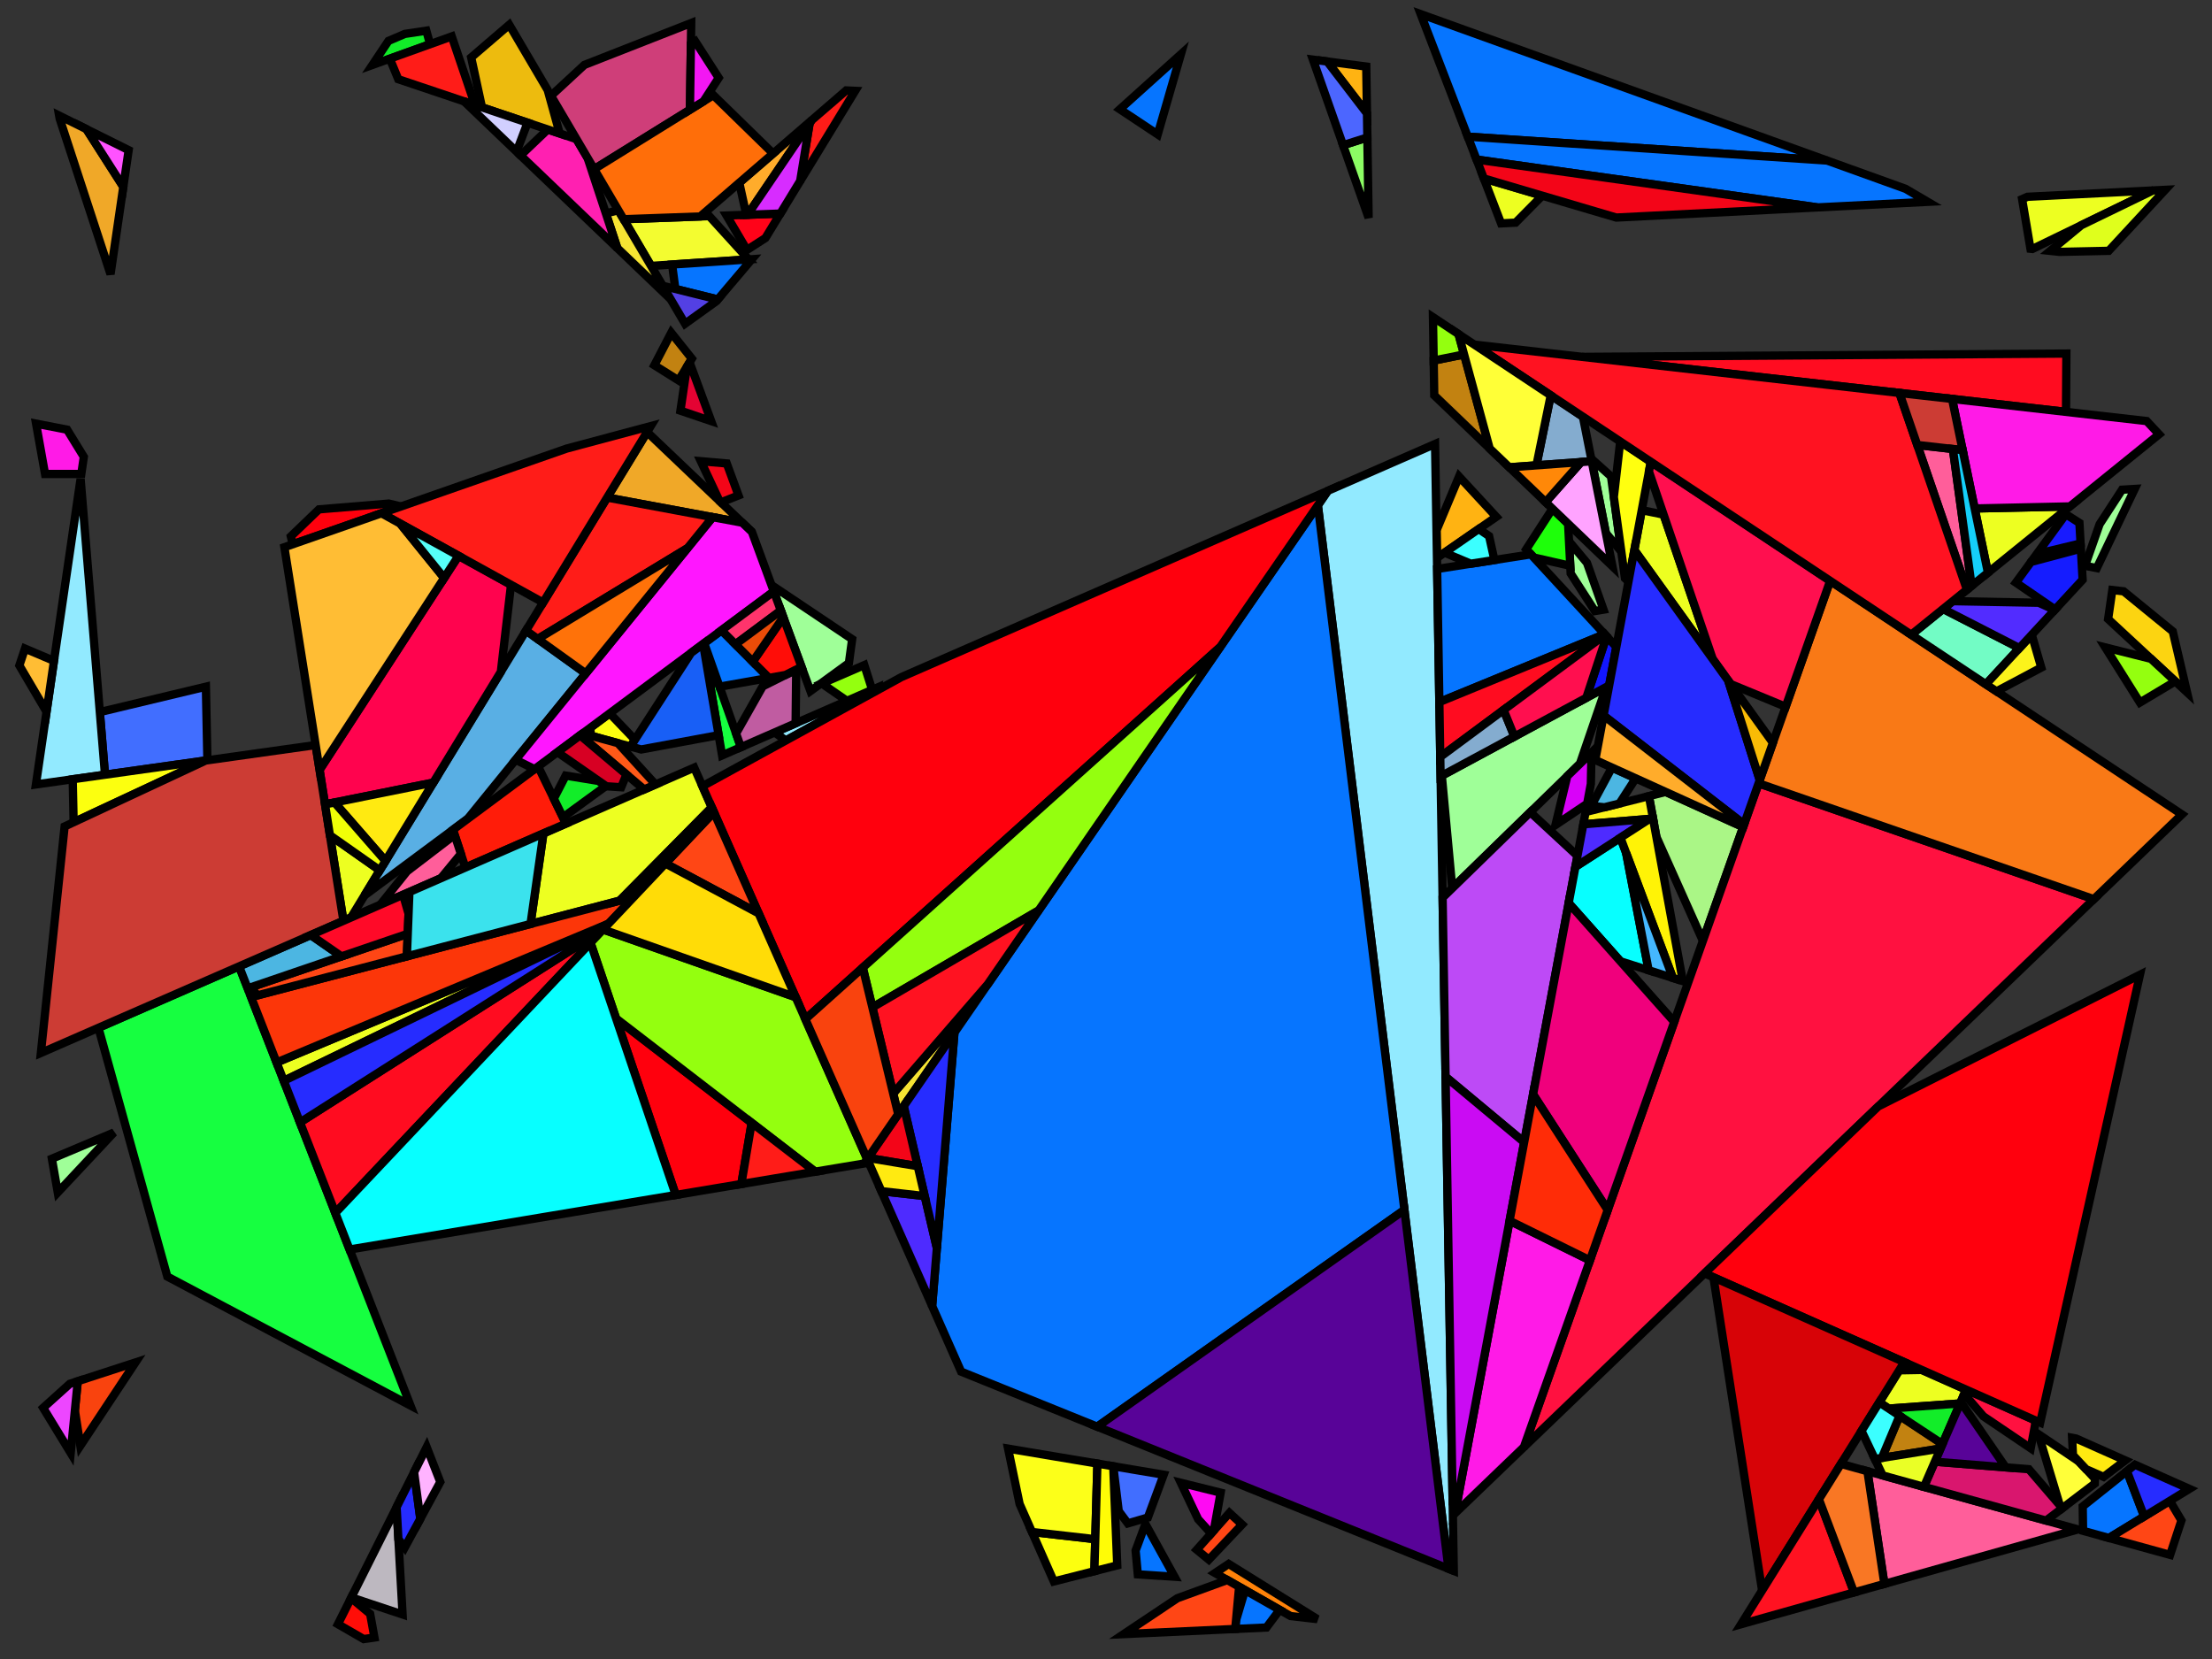 <?xml version="1.0" encoding="iso-8859-1" standalone="no"?>
<!DOCTYPE svg PUBLIC "-//W3C//DTD SVG 1.0//EN" "http://www.w3.org/TR/2001/REC-SVG-20010904/DTD/svg10.dtd">
<svg xmlns="http://www.w3.org/2000/svg" width="800" height="600">
<rect width="100%" height="100%" fill="#333333" stroke="none"/>
<path style="fill:rgb(0, 0, 0);fill-opacity:0.0;fill-rule:evenodd;stroke:rgb(0, 0, 0);stroke-width:0.0;" d="M 0, 600 L 800, 600 L 800, 0 L 0, 0 z "/>
<path style="fill:rgb(22, 255, 64);fill-opacity:1.0;fill-rule:evenodd;stroke:rgb(0, 0, 0);stroke-width:3.0;" d="M 267.963, 270.228 L 261.156, 273.201 L 256.989, 248.707 L 257.956, 241.898 z "/>
<path style="fill:rgb(22, 255, 64);fill-opacity:1.0;fill-rule:evenodd;stroke:rgb(0, 0, 0);stroke-width:3.0;" d="M 148.448, 508.327 L 60.514, 461.684 L 35.605, 371.718 L 86.474, 349.499 z "/>
<path style="fill:rgb(240, 168, 40);fill-opacity:1.0;fill-rule:evenodd;stroke:rgb(0, 0, 0);stroke-width:3.0;" d="M 31.274, 46.721 L 44.593, 67.555 L 39.972, 99.162 L 21.575, 42.893 L 21.384, 41.806 z "/>
<path style="fill:rgb(240, 168, 40);fill-opacity:1.0;fill-rule:evenodd;stroke:rgb(0, 0, 0);stroke-width:3.0;" d="M 268.442, 189.032 L 219.582, 179.944 L 234.031, 156.253 z "/>
<path style="fill:rgb(255, 130, 9);fill-opacity:1.0;fill-rule:evenodd;stroke:rgb(0, 0, 0);stroke-width:3.0;" d="M 476.42, 585.571 L 466.741, 584.471 L 439.44, 568.908 L 444.359, 565.62 z "/>
<path style="fill:rgb(237, 255, 33);fill-opacity:1.0;fill-rule:evenodd;stroke:rgb(0, 0, 0);stroke-width:3.0;" d="M 735.035, 90.046 L 734.347, 89.973 L 731.327, 72.016 L 733.244, 71.174 L 778.649, 68.881 z "/>
<path style="fill:rgb(237, 255, 33);fill-opacity:1.0;fill-rule:evenodd;stroke:rgb(0, 0, 0);stroke-width:3.0;" d="M 718.965, 207.125 L 714.171, 183.898 L 748.613, 183.151 z "/>
<path style="fill:rgb(237, 255, 33);fill-opacity:1.0;fill-rule:evenodd;stroke:rgb(0, 0, 0);stroke-width:3.0;" d="M 137.361, 314.768 L 126.966, 331.813 L 124.203, 333.02 L 119.316, 302.093 z "/>
<path style="fill:rgb(237, 255, 33);fill-opacity:1.0;fill-rule:evenodd;stroke:rgb(0, 0, 0);stroke-width:3.0;" d="M 102.627, 390.896 L 100.035, 384.254 L 219.743, 334.197 z "/>
<path style="fill:rgb(237, 255, 33);fill-opacity:1.0;fill-rule:evenodd;stroke:rgb(0, 0, 0);stroke-width:3.0;" d="M 711.066, 502.577 L 708.898, 507.576 L 683.104, 509.448 L 679.664, 507.177 L 686.876, 495.597 L 695.046, 495.455 z "/>
<path style="fill:rgb(237, 255, 33);fill-opacity:1.0;fill-rule:evenodd;stroke:rgb(0, 0, 0);stroke-width:3.0;" d="M 257.42, 291.996 L 224.078, 325.743 L 191.873, 334.164 L 196.529, 301.429 L 251.062, 277.61 z "/>
<path style="fill:rgb(237, 255, 33);fill-opacity:1.0;fill-rule:evenodd;stroke:rgb(0, 0, 0);stroke-width:3.0;" d="M 601.664, 186.117 L 619.449, 238.388 L 591.085, 198.935 L 593.77, 184.505 z "/>
<path style="fill:rgb(237, 255, 33);fill-opacity:1.0;fill-rule:evenodd;stroke:rgb(0, 0, 0);stroke-width:3.0;" d="M 557.765, 70.776 L 548.147, 80.523 L 542.892, 80.789 L 536.65, 64.543 z "/>
<path style="fill:rgb(89, 175, 228);fill-opacity:1.0;fill-rule:evenodd;stroke:rgb(0, 0, 0);stroke-width:3.0;" d="M 211.841, 243.559 L 169.118, 296.161 L 131.804, 323.879 L 190.243, 228.053 z "/>
<path style="fill:rgb(252, 212, 17);fill-opacity:1.0;fill-rule:evenodd;stroke:rgb(0, 0, 0);stroke-width:3.0;" d="M 768.044, 213.857 L 785.808, 228.346 L 790.964, 250.364 L 762.43, 223.898 L 763.955, 213.387 z "/>
<path style="fill:rgb(159, 255, 152);fill-opacity:1.0;fill-rule:evenodd;stroke:rgb(0, 0, 0);stroke-width:3.0;" d="M 573.96, 203.58 L 579.928, 220.471 L 576.806, 220.995 L 568.051, 207.384 L 567.455, 195.776 z "/>
<path style="fill:rgb(159, 255, 152);fill-opacity:1.0;fill-rule:evenodd;stroke:rgb(0, 0, 0);stroke-width:3.0;" d="M 308.193, 231.166 L 307.014, 239.812 L 293.11, 249.935 L 279.016, 211.603 z "/>
<path style="fill:rgb(159, 255, 152);fill-opacity:1.0;fill-rule:evenodd;stroke:rgb(0, 0, 0);stroke-width:3.0;" d="M 582.641, 172.289 L 586.372, 199.482 L 580.792, 192.799 L 575.475, 165.854 z "/>
<path style="fill:rgb(159, 255, 152);fill-opacity:1.0;fill-rule:evenodd;stroke:rgb(0, 0, 0);stroke-width:3.0;" d="M 20.892, 431.263 L 18.766, 419.062 L 41.183, 409.599 z "/>
<path style="fill:rgb(159, 255, 152);fill-opacity:1.0;fill-rule:evenodd;stroke:rgb(0, 0, 0);stroke-width:3.0;" d="M 758.336, 205.465 L 754.067, 204.628 L 759.352, 189.586 L 767.466, 177.111 L 772.047, 176.832 z "/>
<path style="fill:rgb(159, 255, 152);fill-opacity:1.0;fill-rule:evenodd;stroke:rgb(0, 0, 0);stroke-width:3.0;" d="M 571.397, 276.241 L 525.231, 321.241 L 521.452, 280.537 L 580.896, 248.493 z "/>
<path style="fill:rgb(243, 252, 48);fill-opacity:1.0;fill-rule:evenodd;stroke:rgb(0, 0, 0);stroke-width:3.0;" d="M 270.75, 93.822 L 235.466, 96.168 L 225.537, 79.284 L 256.524, 78.167 z "/>
<path style="fill:rgb(252, 54, 9);fill-opacity:1.0;fill-rule:evenodd;stroke:rgb(0, 0, 0);stroke-width:3.0;" d="M 220.113, 334.042 L 100.035, 384.254 L 90.803, 360.594 L 229.224, 324.397 z "/>
<path style="fill:rgb(246, 228, 51);fill-opacity:1.0;fill-rule:evenodd;stroke:rgb(0, 0, 0);stroke-width:3.0;" d="M 324.845, 402.959 L 323.039, 395.488 L 357.237, 355.962 z "/>
<path style="fill:rgb(246, 228, 51);fill-opacity:1.0;fill-rule:evenodd;stroke:rgb(0, 0, 0);stroke-width:3.0;" d="M 242.533, 108.187 L 223.268, 89.739 L 219.135, 77.209 L 223.613, 76.012 z "/>
<path style="fill:rgb(170, 246, 134);fill-opacity:1.0;fill-rule:evenodd;stroke:rgb(0, 0, 0);stroke-width:3.0;" d="M 630.423, 299.12 L 615.87, 340.278 L 599.049, 302.637 L 596.353, 287.927 L 602.405, 286.41 z "/>
<path style="fill:rgb(255, 179, 18);fill-opacity:1.0;fill-rule:evenodd;stroke:rgb(0, 0, 0);stroke-width:3.0;" d="M 494.124, 24.074 L 494.389, 41.01 L 479.992, 22.236 z "/>
<path style="fill:rgb(255, 179, 18);fill-opacity:1.0;fill-rule:evenodd;stroke:rgb(0, 0, 0);stroke-width:3.0;" d="M 541.15, 186.921 L 519.697, 201.78 L 519.531, 191.803 L 527.69, 172.338 z "/>
<path style="fill:rgb(255, 17, 64);fill-opacity:1.0;fill-rule:evenodd;stroke:rgb(0, 0, 0);stroke-width:3.0;" d="M 735.669, 513.514 L 736.087, 514.902 L 734.435, 523.79 L 717.303, 512.21 L 710.381, 504.157 L 711.066, 502.577 z "/>
<path style="fill:rgb(255, 17, 64);fill-opacity:1.0;fill-rule:evenodd;stroke:rgb(0, 0, 0);stroke-width:3.0;" d="M 757.263, 325.191 L 551.143, 523.347 L 636.016, 283.299 z "/>
<path style="fill:rgb(249, 121, 22);fill-opacity:1.0;fill-rule:evenodd;stroke:rgb(0, 0, 0);stroke-width:3.0;" d="M 789.131, 294.555 L 757.263, 325.191 L 636.016, 283.299 L 661.903, 210.083 z "/>
<path style="fill:rgb(30, 255, 10);fill-opacity:1.0;fill-rule:evenodd;stroke:rgb(0, 0, 0);stroke-width:3.0;" d="M 567.128, 189.414 L 567.91, 204.633 L 554.722, 201.625 L 551.98, 198.654 L 561.472, 183.989 z "/>
<path style="fill:rgb(65, 110, 255);fill-opacity:1.0;fill-rule:evenodd;stroke:rgb(0, 0, 0);stroke-width:3.0;" d="M 75.006, 274.966 L 37.971, 280.182 L 36.103, 257.529 L 74.465, 248.348 z "/>
<path style="fill:rgb(65, 110, 255);fill-opacity:1.0;fill-rule:evenodd;stroke:rgb(0, 0, 0);stroke-width:3.0;" d="M 420.867, 533.348 L 415.136, 548.837 L 407.894, 550.953 L 404.603, 546.514 L 402.628, 530.292 z "/>
<path style="fill:rgb(255, 32, 177);fill-opacity:1.0;fill-rule:evenodd;stroke:rgb(0, 0, 0);stroke-width:3.0;" d="M 208.511, 50.331 L 212.516, 57.142 L 223.268, 89.739 L 188.257, 56.212 L 198.105, 46.831 z "/>
<path style="fill:rgb(114, 252, 197);fill-opacity:1.0;fill-rule:evenodd;stroke:rgb(0, 0, 0);stroke-width:3.0;" d="M 730.353, 234.386 L 718.234, 247.484 L 691.229, 229.554 L 702.756, 220.232 z "/>
<path style="fill:rgb(255, 28, 9);fill-opacity:1.0;fill-rule:evenodd;stroke:rgb(0, 0, 0);stroke-width:3.0;" d="M 204.697, 297.861 L 168.313, 313.753 L 163.818, 300.098 L 194.624, 277.214 z "/>
<path style="fill:rgb(252, 243, 27);fill-opacity:1.0;fill-rule:evenodd;stroke:rgb(0, 0, 0);stroke-width:3.0;" d="M 738.261, 241.431 L 722.076, 250.034 L 718.234, 247.484 L 734.812, 229.566 z "/>
<path style="fill:rgb(252, 243, 27);fill-opacity:1.0;fill-rule:evenodd;stroke:rgb(0, 0, 0);stroke-width:3.0;" d="M 597.844, 296.06 L 572.631, 298.12 L 573.46, 293.668 L 596.353, 287.927 z "/>
<path style="fill:rgb(146, 234, 255);fill-opacity:1.0;fill-rule:evenodd;stroke:rgb(0, 0, 0);stroke-width:3.0;" d="M 317.434, 249.579 L 284.199, 267.813 L 280.184, 264.89 L 317.584, 248.554 z "/>
<path style="fill:rgb(146, 234, 255);fill-opacity:1.0;fill-rule:evenodd;stroke:rgb(0, 0, 0);stroke-width:3.0;" d="M 37.971, 280.182 L 12.992, 283.701 L 29.149, 173.189 z "/>
<path style="fill:rgb(146, 234, 255);fill-opacity:1.0;fill-rule:evenodd;stroke:rgb(0, 0, 0);stroke-width:3.0;" d="M 525.782, 568.132 L 523.866, 567.357 L 476.622, 182.748 L 480.231, 177.513 L 519.013, 160.573 z "/>
<path style="fill:rgb(255, 94, 154);fill-opacity:1.0;fill-rule:evenodd;stroke:rgb(0, 0, 0);stroke-width:3.0;" d="M 751.525, 553.136 L 681.512, 572.838 L 675.386, 532.09 z "/>
<path style="fill:rgb(255, 94, 154);fill-opacity:1.0;fill-rule:evenodd;stroke:rgb(0, 0, 0);stroke-width:3.0;" d="M 706.286, 162.394 L 713.066, 211.896 L 711.366, 213.271 L 693.405, 160.933 z "/>
<path style="fill:rgb(255, 94, 154);fill-opacity:1.0;fill-rule:evenodd;stroke:rgb(0, 0, 0);stroke-width:3.0;" d="M 166.689, 308.82 L 159.451, 317.624 L 137.538, 327.195 L 147.225, 315.107 L 164.426, 301.945 z "/>
<path style="fill:rgb(189, 74, 246);fill-opacity:1.0;fill-rule:evenodd;stroke:rgb(0, 0, 0);stroke-width:3.0;" d="M 570.509, 309.526 L 551.237, 413.108 L 522.814, 389.429 L 521.738, 324.646 L 553.442, 293.743 z "/>
<path style="fill:rgb(82, 44, 255);fill-opacity:1.0;fill-rule:evenodd;stroke:rgb(0, 0, 0);stroke-width:3.0;" d="M 737.332, 217.995 L 743.109, 220.598 L 730.353, 234.386 L 702.756, 220.232 L 706.237, 217.418 z "/>
<path style="fill:rgb(6, 117, 255);fill-opacity:1.0;fill-rule:evenodd;stroke:rgb(0, 0, 0);stroke-width:3.0;" d="M 259.588, 108.305 L 244.245, 104.501 L 243.076, 95.662 L 271.919, 93.745 z "/>
<path style="fill:rgb(6, 117, 255);fill-opacity:1.0;fill-rule:evenodd;stroke:rgb(0, 0, 0);stroke-width:3.0;" d="M 580.331, 229.371 L 520.563, 253.907 L 519.763, 205.77 L 553.664, 200.479 z "/>
<path style="fill:rgb(6, 117, 255);fill-opacity:1.0;fill-rule:evenodd;stroke:rgb(0, 0, 0);stroke-width:3.0;" d="M 660.797, 58.065 L 530.84, 49.424 L 513.811, 5.109 z "/>
<path style="fill:rgb(6, 117, 255);fill-opacity:1.0;fill-rule:evenodd;stroke:rgb(0, 0, 0);stroke-width:3.0;" d="M 278.106, 245.174 L 260.234, 248.347 L 254.674, 232.606 L 260.939, 227.952 z "/>
<path style="fill:rgb(6, 117, 255);fill-opacity:1.0;fill-rule:evenodd;stroke:rgb(0, 0, 0);stroke-width:3.0;" d="M 462.798, 582.223 L 458.025, 588.614 L 446.736, 589.135 L 447.02, 586.062 L 450.274, 575.084 z "/>
<path style="fill:rgb(6, 117, 255);fill-opacity:1.0;fill-rule:evenodd;stroke:rgb(0, 0, 0);stroke-width:3.0;" d="M 775.483, 548.453 L 762.74, 556.235 L 753.369, 553.645 L 753.243, 544.8 L 769.232, 532.051 z "/>
<path style="fill:rgb(6, 117, 255);fill-opacity:1.0;fill-rule:evenodd;stroke:rgb(0, 0, 0);stroke-width:3.0;" d="M 418.703, 48.612 L 405.003, 39.516 L 427.072, 19.644 z "/>
<path style="fill:rgb(6, 117, 255);fill-opacity:1.0;fill-rule:evenodd;stroke:rgb(0, 0, 0);stroke-width:3.0;" d="M 507.925, 437.583 L 396.829, 515.98 L 347.605, 496.073 L 337.124, 472.357 L 345.189, 373.443 L 476.622, 182.748 z "/>
<path style="fill:rgb(6, 117, 255);fill-opacity:1.0;fill-rule:evenodd;stroke:rgb(0, 0, 0);stroke-width:3.0;" d="M 660.797, 58.065 L 689.175, 68.289 L 697.191, 72.996 L 657.294, 75.011 L 534.024, 57.71 L 530.84, 49.424 z "/>
<path style="fill:rgb(6, 117, 255);fill-opacity:1.0;fill-rule:evenodd;stroke:rgb(0, 0, 0);stroke-width:3.0;" d="M 414.323, 551.285 L 424.786, 570.256 L 411.501, 569.384 L 410.713, 560.79 L 414.253, 551.223 z "/>
<path style="fill:rgb(252, 255, 15);fill-opacity:1.0;fill-rule:evenodd;stroke:rgb(0, 0, 0);stroke-width:3.0;" d="M 220.53, 258.016 L 229.631, 267.536 L 228.034, 270.005 L 213.836, 266.131 L 213.392, 263.272 L 220.474, 258.011 z "/>
<path style="fill:rgb(252, 255, 15);fill-opacity:1.0;fill-rule:evenodd;stroke:rgb(0, 0, 0);stroke-width:3.0;" d="M 396.119, 556.672 L 395.795, 568.234 L 381.139, 571.957 L 373.231, 554.062 z "/>
<path style="fill:rgb(252, 255, 15);fill-opacity:1.0;fill-rule:evenodd;stroke:rgb(0, 0, 0);stroke-width:3.0;" d="M 26.813, 297.284 L 26.628, 297.256 L 26.298, 281.826 L 74.401, 275.051 z "/>
<path style="fill:rgb(255, 3, 25);fill-opacity:1.0;fill-rule:evenodd;stroke:rgb(0, 0, 0);stroke-width:3.0;" d="M 276.816, 86.095 L 270.134, 90.395 L 262.784, 77.942 L 282.216, 77.241 z "/>
<path style="fill:rgb(207, 62, 121);fill-opacity:1.0;fill-rule:evenodd;stroke:rgb(0, 0, 0);stroke-width:3.0;" d="M 249.525, 39.685 L 214.885, 61.171 L 199.283, 34.639 L 211.364, 23.467 L 249.988, 8.316 z "/>
<path style="fill:rgb(255, 0, 13);fill-opacity:1.0;fill-rule:evenodd;stroke:rgb(0, 0, 0);stroke-width:3.0;" d="M 737.867, 514.491 L 616.484, 460.53 L 679.273, 400.167 L 773.938, 352.537 z "/>
<path style="fill:rgb(255, 0, 13);fill-opacity:1.0;fill-rule:evenodd;stroke:rgb(0, 0, 0);stroke-width:3.0;" d="M 441.281, 234.025 L 291.27, 368.595 L 254.044, 284.357 L 326.011, 244.873 L 480.231, 177.513 z "/>
<path style="fill:rgb(255, 0, 13);fill-opacity:1.0;fill-rule:evenodd;stroke:rgb(0, 0, 0);stroke-width:3.0;" d="M 271.846, 406.075 L 268.118, 428.217 L 244.393, 432.183 L 222.827, 368.357 z "/>
<path style="fill:rgb(255, 0, 13);fill-opacity:1.0;fill-rule:evenodd;stroke:rgb(0, 0, 0);stroke-width:3.0;" d="M 144.991, 183.178 L 105.878, 196.843 L 105.184, 193.993 L 115.35, 184.217 L 140.612, 182.127 z "/>
<path style="fill:rgb(223, 255, 28);fill-opacity:1.0;fill-rule:evenodd;stroke:rgb(0, 0, 0);stroke-width:3.0;" d="M 762.644, 90.716 L 744.878, 91.094 L 741.503, 90.735 L 752.741, 81.454 L 778.649, 68.881 L 783.071, 68.658 z "/>
<path style="fill:rgb(255, 22, 255);fill-opacity:1.0;fill-rule:evenodd;stroke:rgb(0, 0, 0);stroke-width:3.0;" d="M 268.442, 189.032 L 271.943, 192.366 L 279.859, 213.897 L 193.334, 278.172 L 186.488, 274.775 L 257.745, 187.043 z "/>
<path style="fill:rgb(255, 70, 21);fill-opacity:1.0;fill-rule:evenodd;stroke:rgb(0, 0, 0);stroke-width:3.0;" d="M 147.153, 345.858 L 93.151, 359.98 L 90.707, 357.061 L 147.473, 337.709 z "/>
<path style="fill:rgb(255, 70, 21);fill-opacity:1.0;fill-rule:evenodd;stroke:rgb(0, 0, 0);stroke-width:3.0;" d="M 449.212, 551.365 L 437.186, 564.065 L 432.833, 560.487 L 444.645, 547.167 z "/>
<path style="fill:rgb(255, 70, 21);fill-opacity:1.0;fill-rule:evenodd;stroke:rgb(0, 0, 0);stroke-width:3.0;" d="M 274.362, 330.333 L 240.655, 312.295 L 258.188, 293.734 z "/>
<path style="fill:rgb(255, 70, 21);fill-opacity:1.0;fill-rule:evenodd;stroke:rgb(0, 0, 0);stroke-width:3.0;" d="M 788.941, 549.895 L 784.847, 562.346 L 762.74, 556.235 L 784.738, 542.801 z "/>
<path style="fill:rgb(255, 70, 21);fill-opacity:1.0;fill-rule:evenodd;stroke:rgb(0, 0, 0);stroke-width:3.0;" d="M 448.149, 573.873 L 446.736, 589.135 L 406.391, 590.994 L 425.804, 578.021 L 443.876, 571.437 z "/>
<path style="fill:rgb(255, 12, 32);fill-opacity:1.0;fill-rule:evenodd;stroke:rgb(0, 0, 0);stroke-width:3.0;" d="M 121.272, 438.681 L 108.495, 405.935 L 217.944, 336.339 z "/>
<path style="fill:rgb(255, 12, 32);fill-opacity:1.0;fill-rule:evenodd;stroke:rgb(0, 0, 0);stroke-width:3.0;" d="M 747.205, 148.966 L 572.222, 129.073 L 747.332, 127.869 z "/>
<path style="fill:rgb(255, 12, 32);fill-opacity:1.0;fill-rule:evenodd;stroke:rgb(0, 0, 0);stroke-width:3.0;" d="M 580.506, 229.56 L 520.892, 273.741 L 520.563, 253.907 L 580.331, 229.371 z "/>
<path style="fill:rgb(194, 130, 17);fill-opacity:1.0;fill-rule:evenodd;stroke:rgb(0, 0, 0);stroke-width:3.0;" d="M 702.526, 522.269 L 701.83, 523.874 L 680.6, 527.277 L 687.011, 512.027 z "/>
<path style="fill:rgb(194, 130, 17);fill-opacity:1.0;fill-rule:evenodd;stroke:rgb(0, 0, 0);stroke-width:3.0;" d="M 538.763, 162.205 L 518.72, 142.979 L 518.512, 130.403 L 529.5, 128.176 z "/>
<path style="fill:rgb(194, 130, 17);fill-opacity:1.0;fill-rule:evenodd;stroke:rgb(0, 0, 0);stroke-width:3.0;" d="M 250.216, 129.713 L 245.416, 137.584 L 236.655, 132.085 L 242.761, 120.362 z "/>
<path style="fill:rgb(18, 237, 41);fill-opacity:1.0;fill-rule:evenodd;stroke:rgb(0, 0, 0);stroke-width:3.0;" d="M 216.549, 282.454 L 219.152, 284.266 L 203.596, 295.606 L 200.292, 288.832 L 204.585, 280.506 z "/>
<path style="fill:rgb(18, 237, 41);fill-opacity:1.0;fill-rule:evenodd;stroke:rgb(0, 0, 0);stroke-width:3.0;" d="M 702.526, 522.269 L 683.104, 509.448 L 708.898, 507.576 z "/>
<path style="fill:rgb(18, 237, 41);fill-opacity:1.0;fill-rule:evenodd;stroke:rgb(0, 0, 0);stroke-width:3.0;" d="M 155.551, 15.986 L 134.697, 23.479 L 140.49, 14.798 L 146.417, 12.261 L 154.182, 11.095 z "/>
<path style="fill:rgb(192, 92, 161);fill-opacity:1.0;fill-rule:evenodd;stroke:rgb(0, 0, 0);stroke-width:3.0;" d="M 287.747, 261.586 L 267.963, 270.228 L 266.207, 265.259 L 275.835, 248.235 L 287.963, 242.157 z "/>
<path style="fill:rgb(215, 3, 7);fill-opacity:1.0;fill-rule:evenodd;stroke:rgb(0, 0, 0);stroke-width:3.0;" d="M 688.716, 492.641 L 637.288, 575.219 L 619.691, 461.956 z "/>
<path style="fill:rgb(140, 252, 100);fill-opacity:1.0;fill-rule:evenodd;stroke:rgb(0, 0, 0);stroke-width:3.0;" d="M 494.98, 78.754 L 485.739, 52.511 L 494.526, 49.712 z "/>
<path style="fill:rgb(255, 255, 57);fill-opacity:1.0;fill-rule:evenodd;stroke:rgb(0, 0, 0);stroke-width:3.0;" d="M 751.817, 528.541 L 757.661, 534.783 L 757.61, 536.555 L 745.884, 545.461 L 744.969, 544.396 L 737.231, 518.701 z "/>
<path style="fill:rgb(148, 255, 15);fill-opacity:1.0;fill-rule:evenodd;stroke:rgb(0, 0, 0);stroke-width:3.0;" d="M 315.434, 249.493 L 306.32, 253.474 L 297.225, 247.198 L 312.593, 240.538 z "/>
<path style="fill:rgb(148, 255, 15);fill-opacity:1.0;fill-rule:evenodd;stroke:rgb(0, 0, 0);stroke-width:3.0;" d="M 527.507, 120.852 L 529.5, 128.176 L 518.512, 130.403 L 518.251, 114.706 z "/>
<path style="fill:rgb(148, 255, 15);fill-opacity:1.0;fill-rule:evenodd;stroke:rgb(0, 0, 0);stroke-width:3.0;" d="M 287.758, 360.648 L 314.213, 420.512 L 294.821, 423.754 L 222.827, 368.357 L 213.573, 340.966 L 218.106, 336.167 z "/>
<path style="fill:rgb(148, 255, 15);fill-opacity:1.0;fill-rule:evenodd;stroke:rgb(0, 0, 0);stroke-width:3.0;" d="M 375.616, 329.296 L 315.51, 364.339 L 312.036, 349.967 L 441.281, 234.025 z "/>
<path style="fill:rgb(148, 255, 15);fill-opacity:1.0;fill-rule:evenodd;stroke:rgb(0, 0, 0);stroke-width:3.0;" d="M 777.932, 238.277 L 786.722, 246.429 L 773.927, 254.08 L 761.411, 234.143 z "/>
<path style="fill:rgb(255, 89, 24);fill-opacity:1.0;fill-rule:evenodd;stroke:rgb(0, 0, 0);stroke-width:3.0;" d="M 223.455, 268.755 L 237.082, 283.716 L 232.967, 285.514 L 209.807, 265.935 L 210.696, 265.275 z "/>
<path style="fill:rgb(255, 26, 231);fill-opacity:1.0;fill-rule:evenodd;stroke:rgb(0, 0, 0);stroke-width:3.0;" d="M 575.021, 455.814 L 551.143, 523.347 L 526.28, 547.25 L 545.955, 441.499 z "/>
<path style="fill:rgb(255, 26, 231);fill-opacity:1.0;fill-rule:evenodd;stroke:rgb(0, 0, 0);stroke-width:3.0;" d="M 24.278, 155.395 L 30.314, 165.221 L 29.408, 171.417 L 16.294, 171.431 L 13.047, 153.216 z "/>
<path style="fill:rgb(255, 26, 231);fill-opacity:1.0;fill-rule:evenodd;stroke:rgb(0, 0, 0);stroke-width:3.0;" d="M 776.377, 152.282 L 780.858, 157.077 L 748.613, 183.151 L 714.171, 183.898 L 705.993, 144.281 z "/>
<path style="fill:rgb(7, 255, 255);fill-opacity:1.0;fill-rule:evenodd;stroke:rgb(0, 0, 0);stroke-width:3.0;" d="M 588.119, 308.485 L 596.255, 350.908 L 586.051, 347.667 L 567.333, 326.6 L 569.773, 313.481 L 586.055, 302.966 z "/>
<path style="fill:rgb(7, 255, 255);fill-opacity:1.0;fill-rule:evenodd;stroke:rgb(0, 0, 0);stroke-width:3.0;" d="M 244.393, 432.183 L 126.431, 451.902 L 121.272, 438.681 L 213.573, 340.966 z "/>
<path style="fill:rgb(255, 3, 78);fill-opacity:1.0;fill-rule:evenodd;stroke:rgb(0, 0, 0);stroke-width:3.0;" d="M 184.82, 211.499 L 181.143, 242.976 L 156.708, 283.043 L 117.551, 290.925 L 115.577, 278.432 L 165.839, 201.017 z "/>
<path style="fill:rgb(132, 172, 207);fill-opacity:1.0;fill-rule:evenodd;stroke:rgb(0, 0, 0);stroke-width:3.0;" d="M 572.488, 150.717 L 575.669, 166.836 L 555.672, 168.293 L 560.84, 142.983 z "/>
<path style="fill:rgb(132, 172, 207);fill-opacity:1.0;fill-rule:evenodd;stroke:rgb(0, 0, 0);stroke-width:3.0;" d="M 547.7, 266.388 L 521.009, 280.776 L 520.892, 273.741 L 543.798, 256.765 z "/>
<path style="fill:rgb(255, 255, 15);fill-opacity:1.0;fill-rule:evenodd;stroke:rgb(0, 0, 0);stroke-width:3.0;" d="M 597.025, 167.008 L 588.96, 210.357 L 587.698, 209.146 L 583.667, 179.764 L 585.971, 159.669 z "/>
<path style="fill:rgb(237, 187, 14);fill-opacity:1.0;fill-rule:evenodd;stroke:rgb(0, 0, 0);stroke-width:3.0;" d="M 198.094, 32.615 L 202.422, 48.283 L 174.314, 38.83 L 170.408, 20.776 L 184.179, 8.953 z "/>
<path style="fill:rgb(217, 22, 110);fill-opacity:1.0;fill-rule:evenodd;stroke:rgb(0, 0, 0);stroke-width:3.0;" d="M 733.767, 531.364 L 745.884, 545.461 L 739.981, 549.945 L 695.818, 537.738 L 699.762, 528.642 z "/>
<path style="fill:rgb(18, 22, 255);fill-opacity:1.0;fill-rule:evenodd;stroke:rgb(0, 0, 0);stroke-width:3.0;" d="M 584.568, 233.962 L 581.973, 247.912 L 573.707, 252.368 L 581.047, 230.147 z "/>
<path style="fill:rgb(255, 15, 79);fill-opacity:1.0;fill-rule:evenodd;stroke:rgb(0, 0, 0);stroke-width:3.0;" d="M 661.903, 210.083 L 645.807, 255.609 L 625.925, 247.395 L 619.449, 238.388 L 596.366, 170.55 L 597.025, 167.008 z "/>
<path style="fill:rgb(255, 15, 79);fill-opacity:1.0;fill-rule:evenodd;stroke:rgb(0, 0, 0);stroke-width:3.0;" d="M 581.047, 230.147 L 573.707, 252.368 L 547.7, 266.388 L 543.798, 256.765 L 580.506, 229.56 z "/>
<path style="fill:rgb(189, 184, 192);fill-opacity:1.0;fill-rule:evenodd;stroke:rgb(0, 0, 0);stroke-width:3.0;" d="M 145.602, 583.908 L 127.066, 577.738 L 143.437, 545.071 z "/>
<path style="fill:rgb(255, 18, 33);fill-opacity:1.0;fill-rule:evenodd;stroke:rgb(0, 0, 0);stroke-width:3.0;" d="M 686.947, 142.116 L 711.366, 213.271 L 691.229, 229.554 L 533.21, 124.638 z "/>
<path style="fill:rgb(255, 18, 33);fill-opacity:1.0;fill-rule:evenodd;stroke:rgb(0, 0, 0);stroke-width:3.0;" d="M 357.237, 355.962 L 323.039, 395.488 L 315.51, 364.339 L 375.616, 329.296 z "/>
<path style="fill:rgb(255, 18, 33);fill-opacity:1.0;fill-rule:evenodd;stroke:rgb(0, 0, 0);stroke-width:3.0;" d="M 670.548, 575.923 L 629.689, 587.421 L 657.834, 542.23 z "/>
<path style="fill:rgb(78, 43, 255);fill-opacity:1.0;fill-rule:evenodd;stroke:rgb(0, 0, 0);stroke-width:3.0;" d="M 334.439, 432.578 L 338.834, 451.395 L 337.124, 472.357 L 318.757, 430.794 z "/>
<path style="fill:rgb(78, 43, 255);fill-opacity:1.0;fill-rule:evenodd;stroke:rgb(0, 0, 0);stroke-width:3.0;" d="M 569.773, 313.481 L 572.631, 298.12 L 596.591, 296.162 z "/>
<path style="fill:rgb(255, 28, 24);fill-opacity:1.0;fill-rule:evenodd;stroke:rgb(0, 0, 0);stroke-width:3.0;" d="M 257.745, 187.043 L 248.651, 198.239 L 194.48, 231.095 L 190.243, 228.053 L 219.582, 179.944 z "/>
<path style="fill:rgb(255, 28, 24);fill-opacity:1.0;fill-rule:evenodd;stroke:rgb(0, 0, 0);stroke-width:3.0;" d="M 294.821, 423.754 L 268.118, 428.217 L 271.846, 406.075 z "/>
<path style="fill:rgb(255, 28, 24);fill-opacity:1.0;fill-rule:evenodd;stroke:rgb(0, 0, 0);stroke-width:3.0;" d="M 171.781, 37.978 L 144.039, 28.648 L 140.981, 21.221 L 163.379, 13.174 z "/>
<path style="fill:rgb(255, 28, 24);fill-opacity:1.0;fill-rule:evenodd;stroke:rgb(0, 0, 0);stroke-width:3.0;" d="M 309.285, 32.855 L 289.391, 65.476 L 292.81, 44.579 L 293.549, 43.49 L 306.035, 32.709 z "/>
<path style="fill:rgb(255, 28, 24);fill-opacity:1.0;fill-rule:evenodd;stroke:rgb(0, 0, 0);stroke-width:3.0;" d="M 196.429, 217.91 L 137.974, 185.63 L 204.945, 162.233 L 235.347, 154.095 z "/>
<path style="fill:rgb(88, 3, 152);fill-opacity:1.0;fill-rule:evenodd;stroke:rgb(0, 0, 0);stroke-width:3.0;" d="M 523.866, 567.357 L 396.829, 515.98 L 507.925, 437.583 z "/>
<path style="fill:rgb(88, 3, 152);fill-opacity:1.0;fill-rule:evenodd;stroke:rgb(0, 0, 0);stroke-width:3.0;" d="M 725.397, 530.694 L 699.762, 528.642 L 709.141, 507.017 z "/>
<path style="fill:rgb(24, 95, 246);fill-opacity:1.0;fill-rule:evenodd;stroke:rgb(0, 0, 0);stroke-width:3.0;" d="M 259.909, 265.873 L 231.902, 271.06 L 228.034, 270.005 L 249.942, 236.121 L 254.297, 232.886 z "/>
<path style="fill:rgb(234, 255, 38);fill-opacity:1.0;fill-rule:evenodd;stroke:rgb(0, 0, 0);stroke-width:3.0;" d="M 695.818, 537.738 L 680.889, 533.611 L 678.073, 527.682 L 701.83, 523.874 z "/>
<path style="fill:rgb(255, 52, 108);fill-opacity:1.0;fill-rule:evenodd;stroke:rgb(0, 0, 0);stroke-width:3.0;" d="M 282.403, 220.817 L 265.991, 233.02 L 260.939, 227.952 L 279.859, 213.897 z "/>
<path style="fill:rgb(59, 255, 255);fill-opacity:1.0;fill-rule:evenodd;stroke:rgb(0, 0, 0);stroke-width:3.0;" d="M 538.553, 193.872 L 540.47, 202.538 L 531.921, 203.872 L 522.434, 199.884 L 534.798, 191.321 z "/>
<path style="fill:rgb(59, 255, 255);fill-opacity:1.0;fill-rule:evenodd;stroke:rgb(0, 0, 0);stroke-width:3.0;" d="M 687.011, 512.027 L 680.6, 527.277 L 678.073, 527.682 L 673.236, 517.498 L 679.664, 507.177 z "/>
<path style="fill:rgb(255, 243, 6);fill-opacity:1.0;fill-rule:evenodd;stroke:rgb(0, 0, 0);stroke-width:3.0;" d="M 608.614, 354.833 L 605.023, 353.692 L 586.055, 302.966 L 596.591, 296.162 L 597.844, 296.06 z "/>
<path style="fill:rgb(38, 44, 255);fill-opacity:1.0;fill-rule:evenodd;stroke:rgb(0, 0, 0);stroke-width:3.0;" d="M 791.82, 538.476 L 775.483, 548.453 L 769.232, 532.051 L 772.144, 529.729 z "/>
<path style="fill:rgb(38, 44, 255);fill-opacity:1.0;fill-rule:evenodd;stroke:rgb(0, 0, 0);stroke-width:3.0;" d="M 217.944, 336.339 L 108.495, 405.935 L 102.627, 390.896 L 219.743, 334.197 L 220.113, 334.042 z "/>
<path style="fill:rgb(38, 44, 255);fill-opacity:1.0;fill-rule:evenodd;stroke:rgb(0, 0, 0);stroke-width:3.0;" d="M 152.013, 549.301 L 146.388, 559.676 L 144.081, 556.626 L 143.437, 545.071 L 149.764, 532.447 z "/>
<path style="fill:rgb(38, 44, 255);fill-opacity:1.0;fill-rule:evenodd;stroke:rgb(0, 0, 0);stroke-width:3.0;" d="M 625.027, 246.146 L 636.433, 282.122 L 630.773, 298.129 L 579.951, 258.781 L 591.085, 198.935 z "/>
<path style="fill:rgb(38, 44, 255);fill-opacity:1.0;fill-rule:evenodd;stroke:rgb(0, 0, 0);stroke-width:3.0;" d="M 338.834, 451.395 L 326.844, 400.059 L 345.189, 373.443 z "/>
<path style="fill:rgb(249, 119, 36);fill-opacity:1.0;fill-rule:evenodd;stroke:rgb(0, 0, 0);stroke-width:3.0;" d="M 675.386, 532.09 L 681.512, 572.838 L 670.548, 575.923 L 657.834, 542.23 L 665.799, 529.44 z "/>
<path style="fill:rgb(76, 182, 226);fill-opacity:1.0;fill-rule:evenodd;stroke:rgb(0, 0, 0);stroke-width:3.0;" d="M 591.575, 281.496 L 585.693, 290.601 L 580.253, 291.965 L 575.507, 291.454 L 582.974, 277.595 z "/>
<path style="fill:rgb(76, 182, 226);fill-opacity:1.0;fill-rule:evenodd;stroke:rgb(0, 0, 0);stroke-width:3.0;" d="M 123.505, 345.88 L 89.575, 357.447 L 86.474, 349.499 L 112.387, 338.181 z "/>
<path style="fill:rgb(255, 82, 255);fill-opacity:1.0;fill-rule:evenodd;stroke:rgb(0, 0, 0);stroke-width:3.0;" d="M 46.531, 54.303 L 44.593, 67.555 L 31.274, 46.721 z "/>
<path style="fill:rgb(255, 179, 255);fill-opacity:1.0;fill-rule:evenodd;stroke:rgb(0, 0, 0);stroke-width:3.0;" d="M 159.238, 535.979 L 152.013, 549.301 L 149.764, 532.447 L 154.316, 523.364 z "/>
<path style="fill:rgb(243, 5, 24);fill-opacity:1.0;fill-rule:evenodd;stroke:rgb(0, 0, 0);stroke-width:3.0;" d="M 331.915, 421.772 L 313.939, 418.782 L 326.844, 400.059 z "/>
<path style="fill:rgb(243, 5, 24);fill-opacity:1.0;fill-rule:evenodd;stroke:rgb(0, 0, 0);stroke-width:3.0;" d="M 657.294, 75.011 L 584.554, 78.684 L 536.65, 64.543 L 534.024, 57.71 z "/>
<path style="fill:rgb(243, 5, 24);fill-opacity:1.0;fill-rule:evenodd;stroke:rgb(0, 0, 0);stroke-width:3.0;" d="M 262.841, 167.612 L 267.094, 179.18 L 260.73, 181.686 L 260.216, 181.196 L 253.463, 166.803 z "/>
<path style="fill:rgb(217, 2, 249);fill-opacity:1.0;fill-rule:evenodd;stroke:rgb(0, 0, 0);stroke-width:3.0;" d="M 575.351, 283.501 L 574.015, 290.683 L 562.559, 298.361 L 566.82, 280.703 L 575.585, 272.159 z "/>
<path style="fill:rgb(204, 60, 52);fill-opacity:1.0;fill-rule:evenodd;stroke:rgb(0, 0, 0);stroke-width:3.0;" d="M 124.203, 333.02 L 14.784, 380.812 L 23.371, 298.892 L 74.401, 275.051 L 114.158, 269.452 z "/>
<path style="fill:rgb(204, 60, 52);fill-opacity:1.0;fill-rule:evenodd;stroke:rgb(0, 0, 0);stroke-width:3.0;" d="M 705.993, 144.281 L 709.814, 162.794 L 693.405, 160.933 L 686.947, 142.116 z "/>
<path style="fill:rgb(202, 11, 243);fill-opacity:1.0;fill-rule:evenodd;stroke:rgb(0, 0, 0);stroke-width:3.0;" d="M 551.237, 413.108 L 527.099, 542.847 L 525.363, 542.896 L 522.814, 389.429 z "/>
<path style="fill:rgb(228, 3, 51);fill-opacity:1.0;fill-rule:evenodd;stroke:rgb(0, 0, 0);stroke-width:3.0;" d="M 257.211, 152.299 L 246.087, 148.522 L 248.428, 132.644 L 249.399, 131.053 z "/>
<path style="fill:rgb(255, 172, 43);fill-opacity:1.0;fill-rule:evenodd;stroke:rgb(0, 0, 0);stroke-width:3.0;" d="M 270.379, 77.668 L 269.914, 77.685 L 267.371, 66.091 L 293.549, 43.49 z "/>
<path style="fill:rgb(255, 172, 43);fill-opacity:1.0;fill-rule:evenodd;stroke:rgb(0, 0, 0);stroke-width:3.0;" d="M 630.773, 298.129 L 630.423, 299.12 L 576.958, 274.865 L 579.951, 258.781 z "/>
<path style="fill:rgb(255, 13, 8);fill-opacity:1.0;fill-rule:evenodd;stroke:rgb(0, 0, 0);stroke-width:3.0;" d="M 133.869, 583.675 L 135.417, 592.226 L 131.542, 592.794 L 122.217, 587.413 L 126.973, 577.923 z "/>
<path style="fill:rgb(255, 13, 8);fill-opacity:1.0;fill-rule:evenodd;stroke:rgb(0, 0, 0);stroke-width:3.0;" d="M 289.894, 241.189 L 284.048, 244.119 L 278.106, 245.174 L 272.243, 239.292 L 283.292, 223.233 z "/>
<path style="fill:rgb(234, 76, 8);fill-opacity:1.0;fill-rule:evenodd;stroke:rgb(0, 0, 0);stroke-width:3.0;" d="M 283.292, 223.233 L 272.243, 239.292 L 265.991, 233.02 L 282.403, 220.817 z "/>
<path style="fill:rgb(76, 102, 255);fill-opacity:1.0;fill-rule:evenodd;stroke:rgb(0, 0, 0);stroke-width:3.0;" d="M 479.992, 22.236 L 494.389, 41.01 L 494.526, 49.712 L 485.739, 52.511 L 474.841, 21.566 z "/>
<path style="fill:rgb(249, 67, 14);fill-opacity:1.0;fill-rule:evenodd;stroke:rgb(0, 0, 0);stroke-width:3.0;" d="M 29.059, 522.866 L 27.083, 510.119 L 28.128, 499.534 L 48.986, 492.748 z "/>
<path style="fill:rgb(249, 67, 14);fill-opacity:1.0;fill-rule:evenodd;stroke:rgb(0, 0, 0);stroke-width:3.0;" d="M 324.845, 402.959 L 313.64, 419.216 L 291.27, 368.595 L 312.036, 349.967 z "/>
<path style="fill:rgb(21, 207, 249);fill-opacity:1.0;fill-rule:evenodd;stroke:rgb(0, 0, 0);stroke-width:3.0;" d="M 709.814, 162.794 L 718.965, 207.125 L 713.066, 211.896 L 706.286, 162.394 z "/>
<path style="fill:rgb(21, 28, 255);fill-opacity:1.0;fill-rule:evenodd;stroke:rgb(0, 0, 0);stroke-width:3.0;" d="M 753.208, 209.683 L 743.26, 220.435 L 729.08, 210.711 L 734.532, 203.241 L 752.576, 198.437 z "/>
<path style="fill:rgb(24, 27, 255);fill-opacity:1.0;fill-rule:evenodd;stroke:rgb(0, 0, 0);stroke-width:3.0;" d="M 752.052, 189.117 L 752.469, 196.539 L 736.634, 200.361 L 747.129, 185.98 z "/>
<path style="fill:rgb(237, 70, 255);fill-opacity:1.0;fill-rule:evenodd;stroke:rgb(0, 0, 0);stroke-width:3.0;" d="M 25.564, 525.49 L 15.599, 509.162 L 25.24, 500.473 L 28.128, 499.534 z "/>
<path style="fill:rgb(255, 114, 9);fill-opacity:1.0;fill-rule:evenodd;stroke:rgb(0, 0, 0);stroke-width:3.0;" d="M 211.841, 243.559 L 194.48, 231.095 L 248.651, 198.239 z "/>
<path style="fill:rgb(42, 21, 255);fill-opacity:1.0;fill-rule:evenodd;stroke:rgb(0, 0, 0);stroke-width:3.0;" d="M 258.188, 293.734 L 229.224, 324.397 L 224.078, 325.743 L 257.42, 291.996 z "/>
<path style="fill:rgb(255, 189, 52);fill-opacity:1.0;fill-rule:evenodd;stroke:rgb(0, 0, 0);stroke-width:3.0;" d="M 19.525, 239.015 L 16.836, 257.409 L 7, 240.672 L 9.033, 234.581 z "/>
<path style="fill:rgb(255, 189, 52);fill-opacity:1.0;fill-rule:evenodd;stroke:rgb(0, 0, 0);stroke-width:3.0;" d="M 144.736, 189.364 L 160.634, 209.033 L 115.577, 278.432 L 102.85, 197.901 L 137.974, 185.63 z "/>
<path style="fill:rgb(86, 255, 249);fill-opacity:1.0;fill-rule:evenodd;stroke:rgb(0, 0, 0);stroke-width:3.0;" d="M 165.839, 201.017 L 160.634, 209.033 L 144.736, 189.364 z "/>
<path style="fill:rgb(255, 255, 55);fill-opacity:1.0;fill-rule:evenodd;stroke:rgb(0, 0, 0);stroke-width:3.0;" d="M 560.84, 142.983 L 555.672, 168.293 L 545.855, 169.009 L 538.763, 162.205 L 527.507, 120.852 z "/>
<path style="fill:rgb(255, 220, 7);fill-opacity:1.0;fill-rule:evenodd;stroke:rgb(0, 0, 0);stroke-width:3.0;" d="M 274.362, 330.333 L 287.758, 360.648 L 218.106, 336.167 L 240.655, 312.295 z "/>
<path style="fill:rgb(255, 110, 9);fill-opacity:1.0;fill-rule:evenodd;stroke:rgb(0, 0, 0);stroke-width:3.0;" d="M 279.612, 55.522 L 253.247, 78.285 L 225.537, 79.284 L 214.885, 61.171 L 257.997, 34.43 z "/>
<path style="fill:rgb(252, 255, 25);fill-opacity:1.0;fill-rule:evenodd;stroke:rgb(0, 0, 0);stroke-width:3.0;" d="M 396.888, 529.33 L 396.119, 556.672 L 373.231, 554.062 L 368.755, 543.933 L 364.594, 523.918 z "/>
<path style="fill:rgb(255, 10, 40);fill-opacity:1.0;fill-rule:evenodd;stroke:rgb(0, 0, 0);stroke-width:3.0;" d="M 147.758, 330.462 L 147.473, 337.709 L 123.505, 345.88 L 112.387, 338.181 L 145.78, 323.595 z "/>
<path style="fill:rgb(243, 23, 243);fill-opacity:1.0;fill-rule:evenodd;stroke:rgb(0, 0, 0);stroke-width:3.0;" d="M 259.933, 28.16 L 254.443, 36.635 L 249.525, 39.685 L 249.877, 15.891 L 251.433, 14.944 z "/>
<path style="fill:rgb(255, 10, 243);fill-opacity:1.0;fill-rule:evenodd;stroke:rgb(0, 0, 0);stroke-width:3.0;" d="M 441.46, 539.842 L 439.001, 553.532 L 438.036, 554.62 L 433.315, 549.431 L 427.065, 536.263 z "/>
<path style="fill:rgb(255, 252, 6);fill-opacity:1.0;fill-rule:evenodd;stroke:rgb(0, 0, 0);stroke-width:3.0;" d="M 402.615, 530.29 L 404.068, 566.132 L 395.795, 568.234 L 396.888, 529.33 z "/>
<path style="fill:rgb(240, 0, 124);fill-opacity:1.0;fill-rule:evenodd;stroke:rgb(0, 0, 0);stroke-width:3.0;" d="M 605.513, 369.571 L 581.451, 437.626 L 554.461, 395.783 L 567.333, 326.6 z "/>
<path style="fill:rgb(249, 187, 6);fill-opacity:1.0;fill-rule:evenodd;stroke:rgb(0, 0, 0);stroke-width:3.0;" d="M 641.199, 268.641 L 636.433, 282.122 L 625.027, 246.146 z "/>
<path style="fill:rgb(69, 184, 255);fill-opacity:1.0;fill-rule:evenodd;stroke:rgb(0, 0, 0);stroke-width:3.0;" d="M 605.023, 353.692 L 596.255, 350.908 L 588.119, 308.485 z "/>
<path style="fill:rgb(83, 64, 228);fill-opacity:1.0;fill-rule:evenodd;stroke:rgb(0, 0, 0);stroke-width:3.0;" d="M 259.588, 108.305 L 259, 108.999 L 247.765, 117.084 L 239.704, 103.375 z "/>
<path style="fill:rgb(255, 234, 17);fill-opacity:1.0;fill-rule:evenodd;stroke:rgb(0, 0, 0);stroke-width:3.0;" d="M 139.415, 311.4 L 120.984, 290.234 L 156.708, 283.043 z "/>
<path style="fill:rgb(255, 234, 17);fill-opacity:1.0;fill-rule:evenodd;stroke:rgb(0, 0, 0);stroke-width:3.0;" d="M 750.868, 520.271 L 768.645, 528.174 L 760.797, 534.134 L 754.449, 531.353 L 749.716, 526.296 L 749.409, 519.998 z "/>
<path style="fill:rgb(255, 234, 17);fill-opacity:1.0;fill-rule:evenodd;stroke:rgb(0, 0, 0);stroke-width:3.0;" d="M 331.915, 421.772 L 334.439, 432.578 L 318.757, 430.794 L 313.64, 419.216 L 313.939, 418.782 z "/>
<path style="fill:rgb(215, 44, 255);fill-opacity:1.0;fill-rule:evenodd;stroke:rgb(0, 0, 0);stroke-width:3.0;" d="M 289.391, 65.476 L 282.216, 77.241 L 270.379, 77.668 L 292.81, 44.579 z "/>
<path style="fill:rgb(255, 44, 7);fill-opacity:1.0;fill-rule:evenodd;stroke:rgb(0, 0, 0);stroke-width:3.0;" d="M 581.451, 437.626 L 575.021, 455.814 L 545.955, 441.499 L 554.461, 395.783 z "/>
<path style="fill:rgb(59, 226, 237);fill-opacity:1.0;fill-rule:evenodd;stroke:rgb(0, 0, 0);stroke-width:3.0;" d="M 191.873, 334.164 L 147.153, 345.858 L 148.067, 322.597 L 196.529, 301.429 z "/>
<path style="fill:rgb(240, 255, 7);fill-opacity:1.0;fill-rule:evenodd;stroke:rgb(0, 0, 0);stroke-width:3.0;" d="M 139.415, 311.4 L 137.361, 314.768 L 119.316, 302.093 L 117.551, 290.925 L 120.984, 290.234 z "/>
<path style="fill:rgb(255, 163, 255);fill-opacity:1.0;fill-rule:evenodd;stroke:rgb(0, 0, 0);stroke-width:3.0;" d="M 583.159, 204.792 L 558.993, 181.611 L 571.817, 167.116 L 575.669, 166.836 z "/>
<path style="fill:rgb(255, 136, 8);fill-opacity:1.0;fill-rule:evenodd;stroke:rgb(0, 0, 0);stroke-width:3.0;" d="M 558.993, 181.611 L 545.855, 169.009 L 571.817, 167.116 z "/>
<path style="fill:rgb(209, 207, 255);fill-opacity:1.0;fill-rule:evenodd;stroke:rgb(0, 0, 0);stroke-width:3.0;" d="M 190.791, 44.371 L 186.839, 54.853 L 167.828, 36.648 z "/>
<path style="fill:rgb(215, 0, 35);fill-opacity:1.0;fill-rule:evenodd;stroke:rgb(0, 0, 0);stroke-width:3.0;" d="M 226.567, 280.104 L 224.664, 284.722 L 219.3, 284.369 L 201.587, 272.041 L 209.807, 265.935 z "/>
</svg>